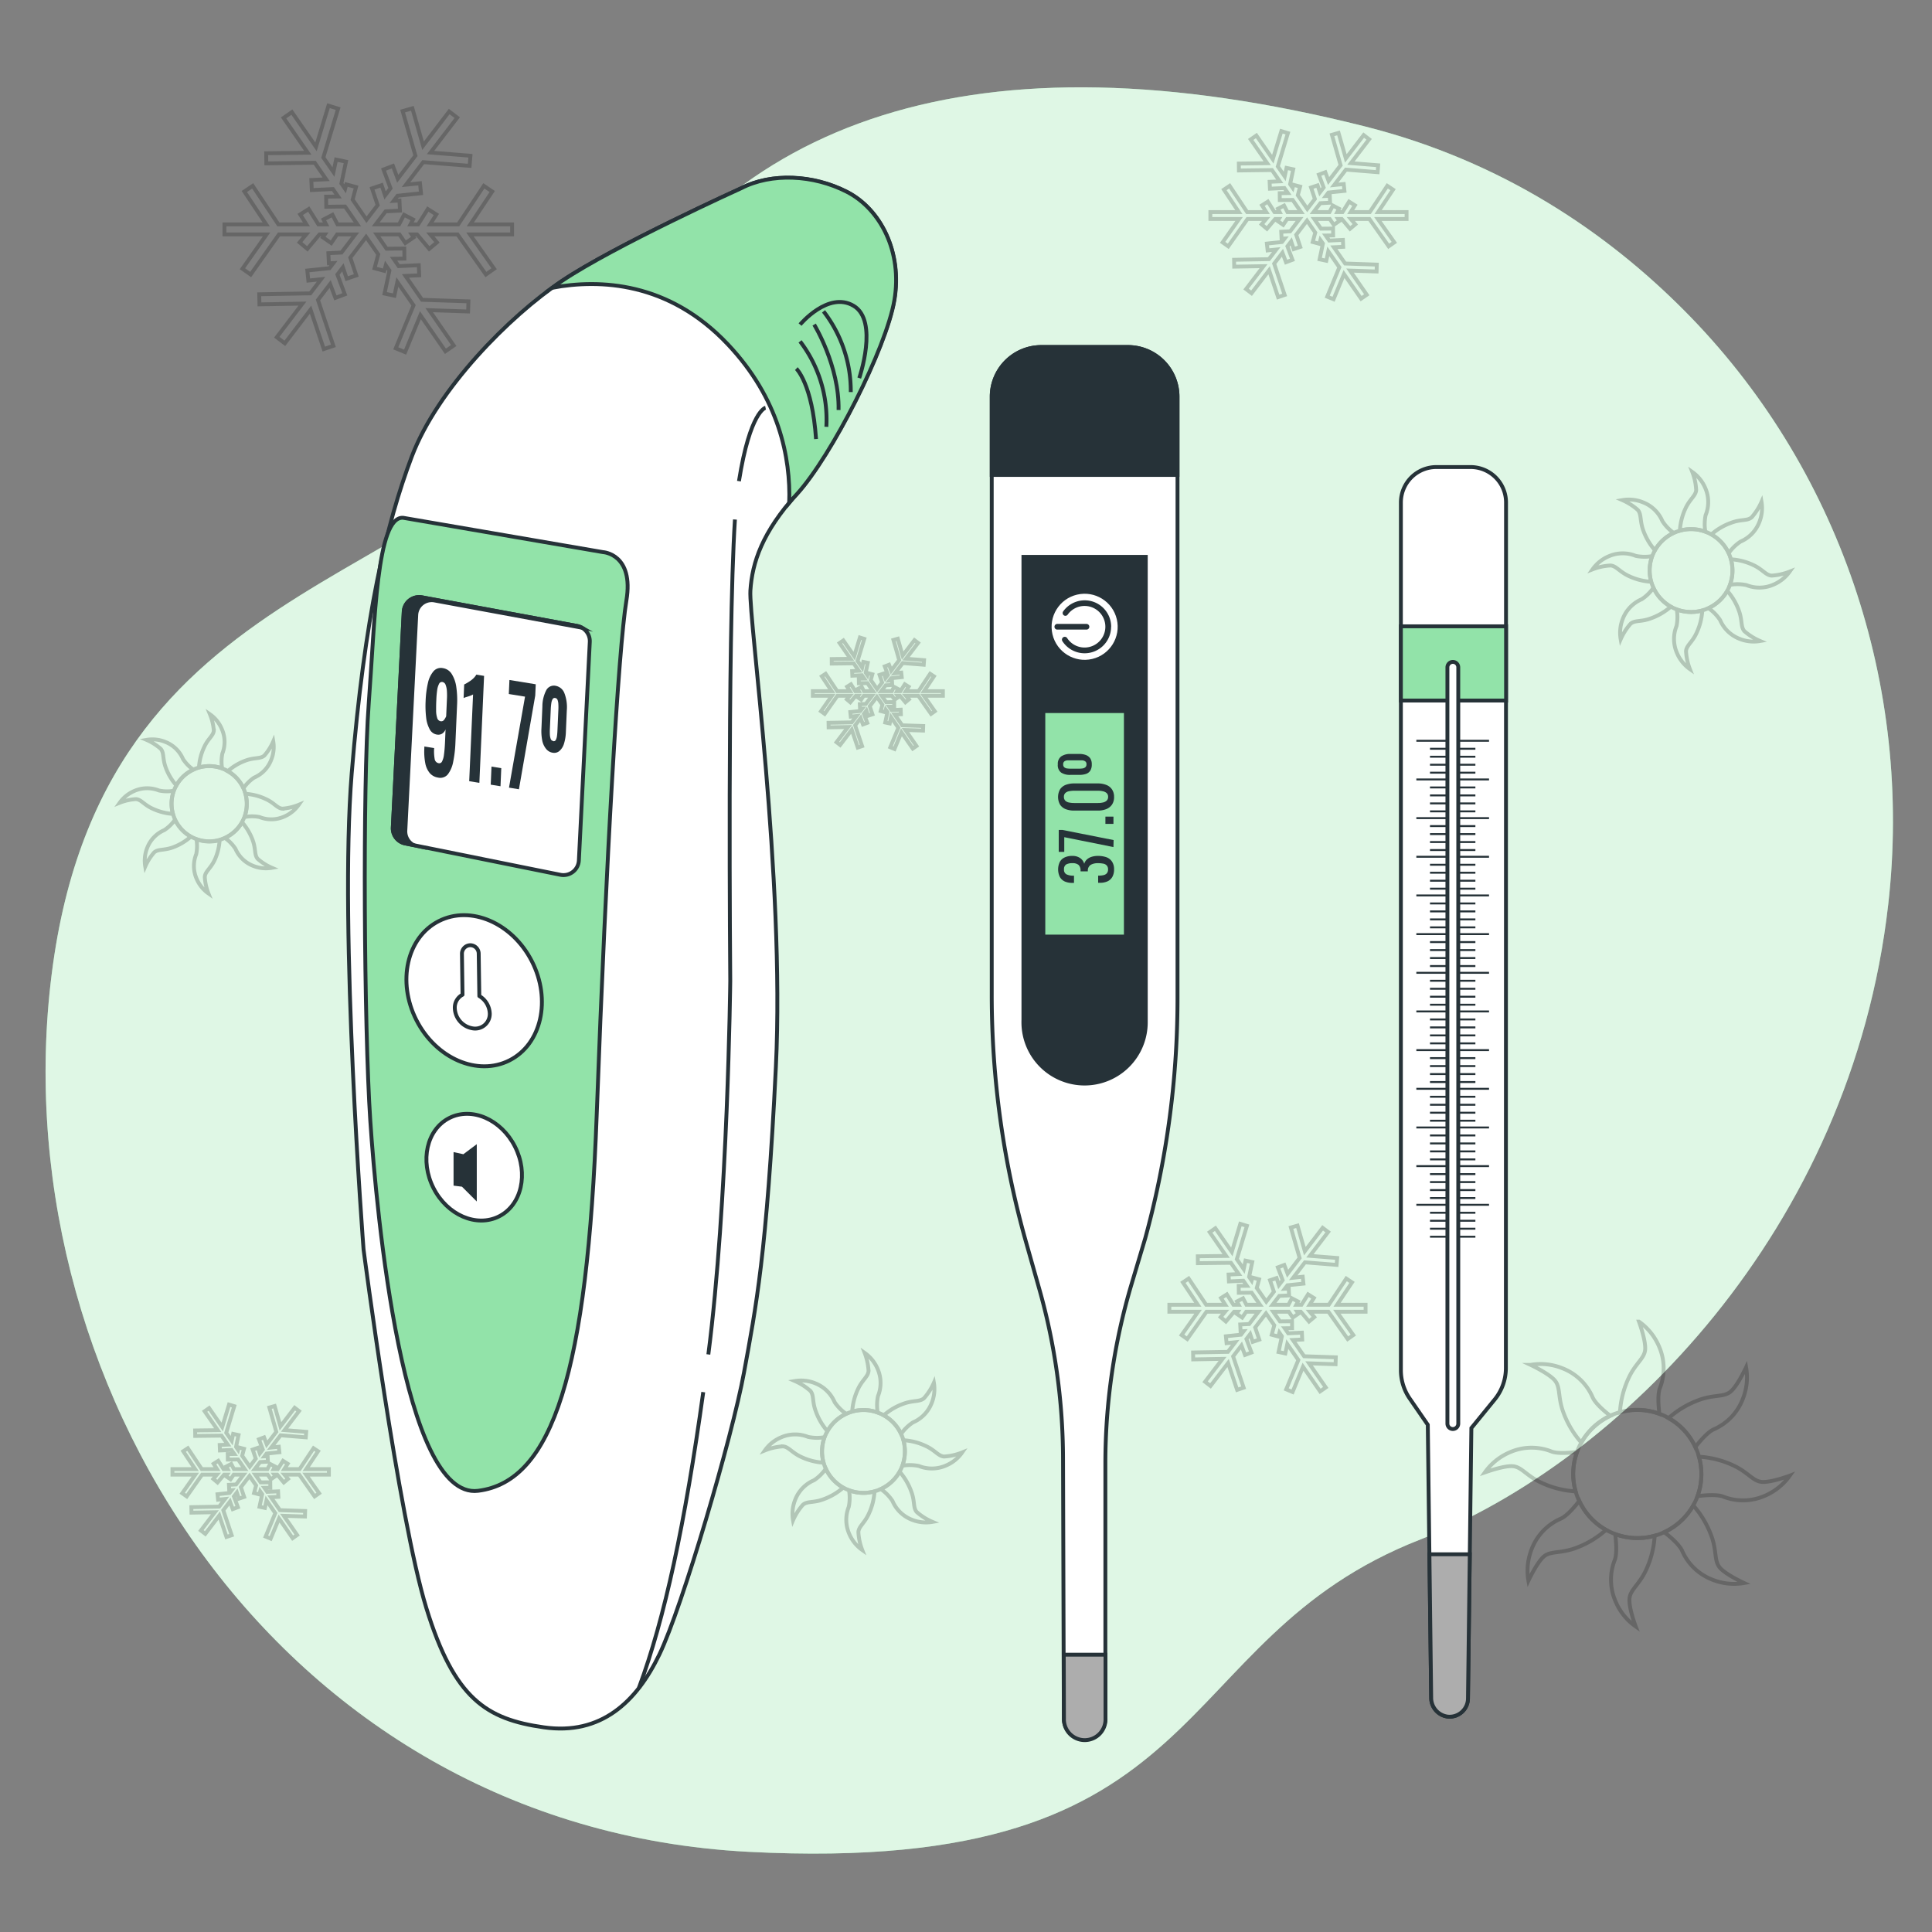 <svg xmlns="http://www.w3.org/2000/svg" viewBox="0 0 500 500"><rect x="0" y="0" width="500" height="500" fill="#808080" stroke="none"/><g id="background-simple"><path d="M488.67,234.08C495.11,177.5,476,120.67,435.82,80.3c-19.75-19.85-46.76-38.56-82.65-47.6C252.54,7.36,187.31,30.58,154.71,92.24s-126.17,51-141,157.36,57.41,223.27,180,229.65,106.84-54.66,173.92-80.85C418.91,378.38,479.07,318.52,488.67,234.08Z" style="fill:#92E3A9"></path><path d="M488.67,234.08C495.11,177.5,476,120.67,435.82,80.3c-19.75-19.85-46.76-38.56-82.65-47.6C252.54,7.36,187.31,30.58,154.71,92.24s-126.17,51-141,157.36,57.41,223.27,180,229.65,106.84-54.66,173.92-80.85C418.91,378.38,479.07,318.52,488.67,234.08Z" style="fill:#fff;opacity:0.7"></path></g><g id="Graphics"><polygon points="364.02 54.89 356.65 54.89 360.52 49.08 359.03 48.09 354.5 54.89 349.55 54.89 350.65 53.14 349.14 52.18 347.44 54.89 346.08 54.89 346.53 54.02 344.94 53.2 344.07 54.89 339.94 54.89 341.7 52.59 344.23 52.46 344.14 50.68 343.12 50.73 343.8 49.83 347.94 49.4 347.76 47.63 345.29 47.88 348.33 43.9 356.53 44.56 356.67 42.78 349.62 42.21 354.33 36.05 352.92 34.96 348.3 41 346.41 34.4 344.7 34.89 346.95 42.77 343.84 46.84 342.99 44.57 341.32 45.2 342.56 48.52 341.6 49.78 340.99 47.97 339.3 48.53 340.29 51.49 338.32 54.07 335.87 50.53 336.47 48.29 334.74 47.83 334.54 48.61 333.88 47.67 334.69 43.82 332.95 43.45 332.48 45.65 330.7 43.08 333.31 34.45 331.61 33.94 329.4 41.21 325.15 35.07 323.68 36.09 327.95 42.24 320.61 42.33 320.63 44.12 329.18 44.01 331.2 46.93 328.58 47.05 328.66 48.83 332.4 48.66 333.31 49.97 331.19 50 331.21 51.78 334.54 51.74 336.72 54.89 333.19 54.89 332.32 53.2 330.73 54.02 331.18 54.89 329.83 54.89 328.12 52.18 326.61 53.14 327.72 54.89 322.76 54.89 318.23 48.09 316.75 49.08 320.62 54.89 313.24 54.89 313.24 56.67 320.68 56.67 316.41 62.72 317.87 63.75 322.86 56.67 327.68 56.67 326.51 58.06 327.88 59.21 330.01 56.67 330.96 56.67 330.62 57.18 332.09 58.19 333.12 56.67 336.33 56.67 333.9 59.86 331.58 59.98 331.67 61.76 332.48 61.72 331.78 62.63 327.87 63.04 328.06 64.81 330.29 64.58 328.39 67.07 319.38 67.23 319.41 69.01 327.01 68.88 322.48 74.81 323.9 75.89 328.44 69.94 330.78 76.9 332.47 76.33 329.75 68.23 331.9 65.41 332.82 67.86 334.49 67.24 333.18 63.74 334.15 62.47 334.82 64.47 336.51 63.9 335.46 60.76 338.25 57.1 340.39 60.19 339.73 62.63 341.46 63.1 341.72 62.11 342.37 63.03 341.51 67.11 343.25 67.48 343.76 65.05 346.62 69.17 343.48 76.77 345.13 77.45 347.83 70.92 352.25 77.29 353.72 76.28 349.39 70.03 356.26 70.26 356.31 68.48 348.12 68.2 345.2 63.99 347.62 63.88 347.54 62.09 344 62.26 343.09 60.95 345.01 60.93 344.99 59.15 341.87 59.18 340.13 56.67 344.14 56.67 345.17 58.19 346.65 57.18 346.3 56.67 347.25 56.67 349.39 59.21 350.75 58.06 349.58 56.67 354.4 56.67 359.39 63.75 360.85 62.72 356.58 56.67 364.02 56.67 364.02 54.89" style="fill:none;stroke:#000;stroke-miterlimit:10;opacity:0.2"></polygon><polygon points="353.41 337.68 346.03 337.68 349.9 331.88 348.42 330.89 343.89 337.68 338.93 337.68 340.04 335.93 338.53 334.98 336.82 337.68 335.47 337.68 335.92 336.82 334.33 336 333.45 337.68 329.33 337.68 331.08 335.38 333.61 335.26 333.52 333.48 332.5 333.53 333.19 332.63 337.33 332.2 337.14 330.42 334.68 330.68 337.72 326.69 345.91 327.35 346.06 325.57 339.01 325.01 343.72 318.84 342.3 317.76 337.69 323.8 335.8 317.19 334.08 317.68 336.34 325.56 333.23 329.64 332.37 327.37 330.7 328 331.95 331.31 330.98 332.58 330.37 330.76 328.68 331.33 329.68 334.29 327.71 336.87 325.25 333.33 325.85 331.09 324.13 330.63 323.92 331.41 323.27 330.46 324.08 326.62 322.34 326.25 321.87 328.45 320.09 325.88 322.7 317.25 320.99 316.73 318.79 324 314.54 317.87 313.07 318.89 317.33 325.04 309.99 325.13 310.01 326.91 318.56 326.81 320.58 329.72 317.96 329.85 318.05 331.63 321.78 331.45 322.69 332.77 320.58 332.79 320.6 334.58 323.92 334.54 326.1 337.68 322.58 337.68 321.7 336 320.12 336.82 320.57 337.68 319.21 337.68 317.51 334.98 316 335.93 317.11 337.68 312.15 337.68 307.62 330.89 306.13 331.88 310 337.68 302.63 337.68 302.63 339.47 310.07 339.47 305.8 345.51 307.26 346.54 312.25 339.47 317.06 339.47 315.9 340.86 317.26 342.01 319.39 339.47 320.35 339.47 320 339.98 321.48 340.99 322.51 339.47 325.72 339.47 323.28 342.66 320.97 342.77 321.06 344.55 321.86 344.51 321.17 345.42 317.26 345.83 317.44 347.61 319.68 347.37 317.78 349.86 308.77 350.02 308.8 351.81 316.4 351.67 311.87 357.6 313.28 358.69 317.83 352.74 320.17 359.7 321.86 359.13 319.13 351.03 321.29 348.21 322.21 350.66 323.88 350.03 322.57 346.54 323.54 345.26 324.21 347.27 325.9 346.7 324.84 343.55 327.64 339.9 329.78 342.98 329.12 345.43 330.84 345.89 331.11 344.9 331.75 345.83 330.89 349.9 332.64 350.27 333.15 347.85 336.01 351.97 332.87 359.56 334.52 360.25 337.22 353.71 341.64 360.09 343.11 359.07 338.78 352.83 345.64 353.06 345.7 351.27 337.51 351 334.59 346.79 337.01 346.67 336.93 344.89 333.39 345.06 332.48 343.75 334.39 343.73 334.37 341.94 331.25 341.98 329.51 339.47 333.53 339.47 334.56 340.99 336.03 339.98 335.69 339.47 336.64 339.47 338.77 342.01 340.14 340.86 338.97 339.47 343.79 339.47 348.78 346.54 350.24 345.51 345.97 339.47 353.41 339.47 353.41 337.68" style="fill:none;stroke:#000;stroke-miterlimit:10;opacity:0.2"></polygon><polygon points="244.02 178.88 239.14 178.88 241.7 175.03 240.72 174.38 237.71 178.88 234.43 178.88 235.16 177.72 234.16 177.09 233.03 178.88 232.13 178.88 232.43 178.31 231.38 177.76 230.8 178.88 228.06 178.88 229.22 177.36 230.9 177.27 230.84 176.09 230.17 176.13 230.62 175.53 233.37 175.24 233.24 174.07 231.61 174.24 233.63 171.6 239.06 172.03 239.15 170.85 234.48 170.48 237.6 166.39 236.66 165.67 233.6 169.68 232.35 165.3 231.22 165.62 232.71 170.85 230.65 173.55 230.08 172.04 228.97 172.46 229.8 174.66 229.16 175.5 228.75 174.29 227.63 174.67 228.29 176.63 226.99 178.34 225.36 175.99 225.76 174.51 224.62 174.2 224.48 174.72 224.04 174.09 224.58 171.54 223.43 171.3 223.12 172.76 221.94 171.05 223.67 165.34 222.54 164.99 221.08 169.81 218.26 165.75 217.28 166.42 220.11 170.5 215.25 170.56 215.26 171.74 220.93 171.67 222.26 173.6 220.53 173.69 220.59 174.87 223.06 174.75 223.66 175.62 222.26 175.64 222.28 176.82 224.48 176.79 225.92 178.88 223.59 178.88 223.01 177.76 221.96 178.31 222.26 178.88 221.36 178.88 220.23 177.09 219.23 177.72 219.96 178.88 216.67 178.88 213.67 174.38 212.69 175.03 215.25 178.88 210.36 178.88 210.36 180.06 215.29 180.06 212.47 184.07 213.43 184.75 216.74 180.06 219.93 180.06 219.16 180.99 220.06 181.75 221.48 180.06 222.11 180.06 221.88 180.4 222.86 181.07 223.54 180.06 225.67 180.06 224.06 182.18 222.52 182.25 222.58 183.43 223.12 183.41 222.65 184.01 220.06 184.28 220.18 185.46 221.67 185.3 220.41 186.95 214.43 187.06 214.45 188.24 219.49 188.15 216.49 192.08 217.43 192.8 220.44 188.86 221.99 193.47 223.11 193.09 221.31 187.72 222.73 185.86 223.34 187.48 224.45 187.07 223.58 184.75 224.22 183.91 224.67 185.23 225.79 184.86 225.09 182.77 226.94 180.35 228.36 182.39 227.93 184.01 229.07 184.32 229.24 183.67 229.67 184.28 229.1 186.98 230.26 187.22 230.6 185.62 232.49 188.35 230.41 193.38 231.5 193.84 233.29 189.51 236.22 193.73 237.19 193.06 234.32 188.92 238.88 189.07 238.92 187.89 233.49 187.71 231.55 184.91 233.15 184.84 233.1 183.66 230.75 183.77 230.15 182.9 231.42 182.89 231.41 181.7 229.34 181.73 228.18 180.06 230.84 180.06 231.53 181.07 232.51 180.4 232.28 180.06 232.91 180.06 234.32 181.75 235.23 180.99 234.45 180.06 237.65 180.06 240.96 184.75 241.92 184.07 239.09 180.06 244.02 180.06 244.02 178.88" style="fill:none;stroke:#000;stroke-miterlimit:10;opacity:0.2"></polygon><polygon points="85.11 380.21 79.24 380.21 82.32 375.58 81.14 374.8 77.53 380.21 73.57 380.21 74.45 378.82 73.25 378.06 71.89 380.21 70.81 380.21 71.17 379.52 69.91 378.87 69.21 380.21 65.92 380.21 67.32 378.38 69.33 378.28 69.26 376.86 68.45 376.9 68.99 376.18 72.3 375.84 72.15 374.42 70.18 374.63 72.61 371.45 79.14 371.98 79.25 370.56 73.64 370.11 77.39 365.19 76.26 364.33 72.58 369.14 71.08 363.88 69.71 364.27 71.51 370.55 69.03 373.8 68.34 371.99 67.01 372.49 68.01 375.13 67.24 376.14 66.75 374.69 65.4 375.15 66.19 377.5 64.63 379.56 62.67 376.74 63.15 374.95 61.77 374.59 61.61 375.21 61.09 374.46 61.73 371.39 60.34 371.09 59.97 372.85 58.55 370.8 60.63 363.92 59.27 363.51 57.51 369.31 54.12 364.42 52.95 365.23 56.36 370.13 50.5 370.2 50.52 371.62 57.33 371.54 58.95 373.87 56.86 373.96 56.92 375.38 59.9 375.24 60.63 376.29 58.94 376.31 58.96 377.74 61.61 377.7 63.35 380.21 60.54 380.21 59.84 378.87 58.58 379.52 58.93 380.21 57.85 380.21 56.49 378.06 55.29 378.82 56.17 380.21 52.22 380.21 48.61 374.8 47.42 375.58 50.51 380.21 44.63 380.21 44.63 381.63 50.56 381.63 47.16 386.45 48.32 387.27 52.3 381.63 56.14 381.63 55.21 382.75 56.3 383.66 58 381.63 58.76 381.63 58.48 382.04 59.66 382.84 60.48 381.63 63.04 381.63 61.1 384.18 59.25 384.27 59.32 385.69 59.97 385.66 59.41 386.38 56.29 386.71 56.44 388.12 58.23 387.94 56.71 389.92 49.52 390.05 49.55 391.47 55.61 391.36 51.99 396.09 53.13 396.96 56.75 392.21 58.61 397.76 59.96 397.31 57.79 390.85 59.51 388.6 60.24 390.56 61.57 390.06 60.53 387.27 61.3 386.26 61.84 387.85 63.19 387.4 62.34 384.89 64.57 381.98 66.28 384.44 65.75 386.39 67.13 386.76 67.34 385.97 67.85 386.71 67.16 389.95 68.56 390.25 68.97 388.31 71.24 391.6 68.74 397.66 70.05 398.2 72.21 392.99 75.73 398.08 76.9 397.26 73.45 392.29 78.92 392.47 78.97 391.05 72.44 390.83 70.11 387.47 72.04 387.38 71.97 385.96 69.15 386.09 68.43 385.05 69.96 385.03 69.94 383.61 67.45 383.64 66.06 381.63 69.26 381.63 70.09 382.84 71.26 382.04 70.98 381.63 71.75 381.63 73.45 383.66 74.54 382.75 73.61 381.63 77.44 381.63 81.42 387.27 82.59 386.45 79.19 381.63 85.11 381.63 85.11 380.21" style="fill:none;stroke:#000;stroke-miterlimit:10;opacity:0.2"></polygon><polygon points="132.53 58.07 121.72 58.07 127.39 49.56 125.22 48.1 118.58 58.07 111.31 58.07 112.93 55.5 110.72 54.1 108.22 58.07 106.23 58.07 106.89 56.8 104.57 55.59 103.28 58.07 97.23 58.07 99.8 54.7 103.51 54.51 103.38 51.9 101.88 51.98 102.89 50.66 108.96 50.02 108.69 47.42 105.07 47.8 109.53 41.96 121.54 42.92 121.75 40.31 111.42 39.48 118.33 30.45 116.25 28.86 109.49 37.71 106.72 28.03 104.2 28.75 107.51 40.3 102.94 46.27 101.69 42.95 99.25 43.87 101.07 48.73 99.66 50.58 98.76 47.92 96.28 48.75 97.74 53.09 94.85 56.87 91.26 51.68 92.14 48.4 89.61 47.72 89.31 48.86 88.35 47.48 89.54 41.84 86.98 41.3 86.3 44.53 83.68 40.76 87.51 28.11 85.01 27.35 81.78 38.01 75.54 29.02 73.39 30.51 79.65 39.53 68.89 39.66 68.92 42.28 81.45 42.12 84.41 46.4 80.57 46.58 80.69 49.19 86.17 48.93 87.5 50.86 84.4 50.9 84.44 53.51 89.3 53.45 92.5 58.07 87.34 58.07 86.05 55.59 83.73 56.8 84.39 58.07 82.4 58.07 79.9 54.1 77.69 55.5 79.31 58.07 72.04 58.07 65.4 48.1 63.23 49.56 68.9 58.07 58.09 58.07 58.09 60.68 68.99 60.68 62.74 69.55 64.87 71.05 72.19 60.68 79.25 60.68 77.54 62.73 79.54 64.41 82.67 60.68 84.07 60.68 83.56 61.43 85.72 62.91 87.24 60.68 91.94 60.68 88.37 65.36 84.98 65.53 85.11 68.14 86.29 68.08 85.27 69.41 79.53 70.01 79.8 72.61 83.09 72.27 80.3 75.92 67.09 76.16 67.14 78.77 78.27 78.57 71.63 87.27 73.71 88.86 80.37 80.14 83.8 90.34 86.28 89.5 82.29 77.63 85.44 73.5 86.8 77.09 89.24 76.17 87.32 71.04 88.74 69.18 89.73 72.12 92.21 71.28 90.66 66.67 94.75 61.31 97.89 65.83 96.93 69.42 99.45 70.1 99.84 68.65 100.78 70.01 99.52 75.98 102.08 76.52 102.83 72.97 107.03 79.01 102.42 90.14 104.84 91.14 108.8 81.57 115.28 90.91 117.43 89.42 111.08 80.27 121.15 80.61 121.23 77.99 109.22 77.59 104.94 71.41 108.49 71.25 108.37 68.63 103.18 68.88 101.85 66.96 104.66 66.93 104.63 64.31 100.05 64.37 97.5 60.68 103.38 60.68 104.9 62.91 107.06 61.43 106.55 60.68 107.95 60.68 111.08 64.41 113.08 62.73 111.37 60.68 118.42 60.68 125.75 71.05 127.88 69.55 121.63 60.68 132.53 60.68 132.53 58.07" style="fill:none;stroke:#000;stroke-miterlimit:10;opacity:0.2"></polygon><g style="opacity:0.2"><path d="M448.37,147.66a10.78,10.78,0,0,1-.65,3.7,12.08,12.08,0,0,1-.71,1.55,10.87,10.87,0,0,1-4.86,4.48,12.62,12.62,0,0,1-1.59.59,10.76,10.76,0,0,1-2.91.4,10.54,10.54,0,0,1-3.69-.66,10.37,10.37,0,0,1-1.55-.71,10.74,10.74,0,0,1-4.49-4.84,11,11,0,0,1-.59-1.61,10.63,10.63,0,0,1-.4-2.9,10.78,10.78,0,0,1,.65-3.7,11.53,11.53,0,0,1,.72-1.55,10.76,10.76,0,0,1,4.85-4.49,10.88,10.88,0,0,1,1.6-.58,10.26,10.26,0,0,1,2.9-.4,10.46,10.46,0,0,1,3.69.66,9.56,9.56,0,0,1,1.56.71,10.69,10.69,0,0,1,4.48,4.85,8.65,8.65,0,0,1,.59,1.59A10.38,10.38,0,0,1,448.37,147.66Z" style="fill:none;stroke:#000;stroke-miterlimit:10"></path><path d="M441.41,133.33a11.69,11.69,0,0,0-.07,4.27,10.46,10.46,0,0,0-3.69-.66,10.26,10.26,0,0,0-2.9.4,15.86,15.86,0,0,1,1.45-5.75c1.15-2.49,2.66-3.26,2.77-4.79a15.06,15.06,0,0,0-1-4.65,9.76,9.76,0,0,1,3.37,4.19A9,9,0,0,1,441.41,133.33Z" style="fill:none;stroke:#000;stroke-miterlimit:10"></path><path d="M433.15,137.92a10.76,10.76,0,0,0-4.85,4.49,16,16,0,0,1-3-5.08c-.95-2.58-.44-4.19-1.43-5.35a15.35,15.35,0,0,0-4-2.55,9.72,9.72,0,0,1,5.36.58,9,9,0,0,1,5,4.86A11.26,11.26,0,0,0,433.15,137.92Z" style="fill:none;stroke:#000;stroke-miterlimit:10"></path><path d="M426.93,147.66a10.63,10.63,0,0,0,.4,2.9,15.68,15.68,0,0,1-5.73-1.45c-2.51-1.15-3.28-2.65-4.8-2.76a15,15,0,0,0-4.65,1,9.76,9.76,0,0,1,4.18-3.38,9,9,0,0,1,7-.11,11.44,11.44,0,0,0,4.26.06A10.78,10.78,0,0,0,426.93,147.66Z" style="fill:none;stroke:#000;stroke-miterlimit:10"></path><path d="M432.41,157a15.81,15.81,0,0,1-5.09,3c-2.58,1-4.19.44-5.34,1.44a15.34,15.34,0,0,0-2.55,4,9.73,9.73,0,0,1,.57-5.35,9.05,9.05,0,0,1,4.86-5,11.11,11.11,0,0,0,3.06-3A10.74,10.74,0,0,0,432.41,157Z" style="fill:none;stroke:#000;stroke-miterlimit:10"></path><path d="M436.34,168.52a15.28,15.28,0,0,0,1,4.64A9.7,9.7,0,0,1,434,169a9,9,0,0,1-.11-7,11.7,11.7,0,0,0,.06-4.27,10.54,10.54,0,0,0,3.69.66,10.76,10.76,0,0,0,2.91-.4,15.77,15.77,0,0,1-1.45,5.74C438,166.22,436.45,167,436.34,168.52Z" style="fill:none;stroke:#000;stroke-miterlimit:10"></path><path d="M455.51,165.89a9.72,9.72,0,0,1-5.36-.58,9.06,9.06,0,0,1-5-4.86,11.35,11.35,0,0,0-3-3.06,10.87,10.87,0,0,0,4.86-4.48,15.92,15.92,0,0,1,3,5.08c.95,2.58.44,4.19,1.43,5.35A15.35,15.35,0,0,0,455.51,165.89Z" style="fill:none;stroke:#000;stroke-miterlimit:10"></path><path d="M463.17,147.93a9.83,9.83,0,0,1-4.2,3.37,9,9,0,0,1-7,.12,11.28,11.28,0,0,0-4.27-.06,10.78,10.78,0,0,0,.65-3.7,10.38,10.38,0,0,0-.4-2.91,15.7,15.7,0,0,1,5.75,1.46c2.49,1.15,3.27,2.65,4.79,2.76A15.37,15.37,0,0,0,463.17,147.93Z" style="fill:none;stroke:#000;stroke-miterlimit:10"></path><path d="M455.3,135.16a9,9,0,0,1-4.85,5,11.67,11.67,0,0,0-3.07,3,10.69,10.69,0,0,0-4.48-4.85,15.63,15.63,0,0,1,5.09-3c2.58-1,4.18-.43,5.34-1.43a15.35,15.35,0,0,0,2.55-4A9.72,9.72,0,0,1,455.3,135.16Z" style="fill:none;stroke:#000;stroke-miterlimit:10"></path></g><g style="opacity:0.2"><path d="M234.18,375.64a10.68,10.68,0,0,1-.65,3.69,11.49,11.49,0,0,1-.71,1.55,10.76,10.76,0,0,1-4.86,4.48,11,11,0,0,1-1.6.6,10.63,10.63,0,0,1-2.9.4,11.18,11.18,0,0,1-5.24-1.37,10.76,10.76,0,0,1-4.49-4.85,9.55,9.55,0,0,1-.59-1.6,10.79,10.79,0,0,1,.25-6.6,10.42,10.42,0,0,1,.72-1.55A10.76,10.76,0,0,1,219,365.9a12.62,12.62,0,0,1,1.59-.59,10.76,10.76,0,0,1,2.91-.4,10.32,10.32,0,0,1,3.69.67,10,10,0,0,1,1.56.71,10.66,10.66,0,0,1,4.48,4.84,9.88,9.88,0,0,1,.59,1.6A10.71,10.71,0,0,1,234.18,375.64Z" style="fill:none;stroke:#000;stroke-miterlimit:10"></path><path d="M227.22,361.31a11.47,11.47,0,0,0-.07,4.27,10.32,10.32,0,0,0-3.69-.67,10.76,10.76,0,0,0-2.91.4,15.87,15.87,0,0,1,1.46-5.74c1.15-2.5,2.66-3.27,2.77-4.79a15.37,15.37,0,0,0-1-4.65,9.71,9.71,0,0,1,3.36,4.18A9,9,0,0,1,227.22,361.31Z" style="fill:none;stroke:#000;stroke-miterlimit:10"></path><path d="M219,365.9a10.76,10.76,0,0,0-4.85,4.49,15.86,15.86,0,0,1-3-5.08c-1-2.59-.44-4.2-1.43-5.35a15.23,15.23,0,0,0-4-2.55A9.73,9.73,0,0,1,211,358a9.07,9.07,0,0,1,5,4.87A11.26,11.26,0,0,0,219,365.9Z" style="fill:none;stroke:#000;stroke-miterlimit:10"></path><path d="M212.74,375.64a10.69,10.69,0,0,0,.4,2.9,15.82,15.82,0,0,1-5.74-1.46c-2.5-1.14-3.27-2.65-4.79-2.76a15,15,0,0,0-4.66,1.05,9.67,9.67,0,0,1,4.19-3.38,9.09,9.09,0,0,1,7-.12,11.22,11.22,0,0,0,4.26.07A10.7,10.7,0,0,0,212.74,375.64Z" style="fill:none;stroke:#000;stroke-miterlimit:10"></path><path d="M218.22,385a15.81,15.81,0,0,1-5.09,3c-2.58,1-4.19.43-5.34,1.44a15.07,15.07,0,0,0-2.55,4,9.73,9.73,0,0,1,.57-5.35,9,9,0,0,1,4.86-5,11.44,11.44,0,0,0,3.06-3A10.76,10.76,0,0,0,218.22,385Z" style="fill:none;stroke:#000;stroke-miterlimit:10"></path><path d="M222.15,396.49a15.06,15.06,0,0,0,1,4.65,9.77,9.77,0,0,1-3.37-4.18,9.07,9.07,0,0,1-.12-7,11.69,11.69,0,0,0,.07-4.27,10.28,10.28,0,0,0,3.69.67,10.63,10.63,0,0,0,2.9-.4,15.76,15.76,0,0,1-1.44,5.74C223.76,394.2,222.26,395,222.15,396.49Z" style="fill:none;stroke:#000;stroke-miterlimit:10"></path><path d="M241.32,393.86a9.76,9.76,0,0,1-5.36-.57,9,9,0,0,1-5-4.87,11.64,11.64,0,0,0-3-3.06,10.76,10.76,0,0,0,4.86-4.48,16,16,0,0,1,3,5.08c1,2.59.44,4.2,1.43,5.35A15.07,15.07,0,0,0,241.32,393.86Z" style="fill:none;stroke:#000;stroke-miterlimit:10"></path><path d="M249,375.9a9.67,9.67,0,0,1-4.19,3.38,9.07,9.07,0,0,1-7,.12,11.28,11.28,0,0,0-4.27-.07,10.79,10.79,0,0,0,.25-6.6,15.62,15.62,0,0,1,5.74,1.46c2.5,1.14,3.28,2.65,4.8,2.76A15,15,0,0,0,249,375.9Z" style="fill:none;stroke:#000;stroke-miterlimit:10"></path><path d="M241.11,363.13a9,9,0,0,1-4.86,5,11.45,11.45,0,0,0-3.06,3,10.66,10.66,0,0,0-4.48-4.84,15.63,15.63,0,0,1,5.09-3c2.58-.95,4.18-.43,5.34-1.44a15.34,15.34,0,0,0,2.55-4A9.68,9.68,0,0,1,241.11,363.13Z" style="fill:none;stroke:#000;stroke-miterlimit:10"></path></g><g style="opacity:0.2"><path d="M63.87,208a9.85,9.85,0,0,1-.59,3.36,10.49,10.49,0,0,1-.64,1.4,9.83,9.83,0,0,1-5.86,4.61,9.74,9.74,0,0,1-6-.24,9,9,0,0,1-1.41-.64,9.82,9.82,0,0,1-4.08-4.4,10.46,10.46,0,0,1-.53-1.45,9.66,9.66,0,0,1,.23-6,10,10,0,0,1,.65-1.41,9.74,9.74,0,0,1,4.4-4.07,10,10,0,0,1,1.45-.53,9.72,9.72,0,0,1,7.4.88A9.69,9.69,0,0,1,63,204a8.14,8.14,0,0,1,.54,1.45A9.56,9.56,0,0,1,63.87,208Z" style="fill:none;stroke:#000;stroke-miterlimit:10"></path><path d="M57.55,195a10.41,10.41,0,0,0-.06,3.87,9.63,9.63,0,0,0-6-.23,14.33,14.33,0,0,1,1.32-5.22c1-2.27,2.42-3,2.52-4.35a13.65,13.65,0,0,0-1-4.22,8.76,8.76,0,0,1,3.06,3.8A8.17,8.17,0,0,1,57.55,195Z" style="fill:none;stroke:#000;stroke-miterlimit:10"></path><path d="M50.05,199.2a9.74,9.74,0,0,0-4.4,4.07,14.38,14.38,0,0,1-2.75-4.61c-.87-2.35-.4-3.81-1.3-4.86a14,14,0,0,0-3.67-2.32,8.86,8.86,0,0,1,4.86.53,8.23,8.23,0,0,1,4.57,4.42A10.06,10.06,0,0,0,50.05,199.2Z" style="fill:none;stroke:#000;stroke-miterlimit:10"></path><path d="M44.4,208a9.62,9.62,0,0,0,.37,2.64,14.5,14.5,0,0,1-5.21-1.33c-2.28-1-3-2.4-4.36-2.5a13.72,13.72,0,0,0-4.22.94,8.91,8.91,0,0,1,3.8-3.06,8.26,8.26,0,0,1,6.35-.11,10,10,0,0,0,3.87.06A9.54,9.54,0,0,0,44.4,208Z" style="fill:none;stroke:#000;stroke-miterlimit:10"></path><path d="M49.38,216.53a14.51,14.51,0,0,1-4.62,2.76c-2.35.86-3.81.39-4.85,1.3a13.88,13.88,0,0,0-2.32,3.66,8.9,8.9,0,0,1,.52-4.86,8.21,8.21,0,0,1,4.42-4.56,10.25,10.25,0,0,0,2.77-2.7A9.82,9.82,0,0,0,49.38,216.53Z" style="fill:none;stroke:#000;stroke-miterlimit:10"></path><path d="M53,227a13.79,13.79,0,0,0,.94,4.22,8.91,8.91,0,0,1-3.06-3.8,8.21,8.21,0,0,1-.1-6.35,10.46,10.46,0,0,0,.06-3.88,9.74,9.74,0,0,0,6,.24,14.45,14.45,0,0,1-1.32,5.21C54.41,224.89,53.05,225.59,53,227Z" style="fill:none;stroke:#000;stroke-miterlimit:10"></path><path d="M70.36,224.59a8.83,8.83,0,0,1-4.87-.52,8.21,8.21,0,0,1-4.56-4.42,10.74,10.74,0,0,0-2.7-2.78,9.76,9.76,0,0,0,4.41-4.07,14.83,14.83,0,0,1,2.75,4.62c.86,2.34.4,3.81,1.3,4.85A13.88,13.88,0,0,0,70.36,224.59Z" style="fill:none;stroke:#000;stroke-miterlimit:10"></path><path d="M77.31,208.28a8.88,8.88,0,0,1-3.81,3.07,8.18,8.18,0,0,1-6.34.1,10.27,10.27,0,0,0-3.88,0,9.85,9.85,0,0,0,.59-3.36,9.56,9.56,0,0,0-.36-2.64,14.12,14.12,0,0,1,5.22,1.32c2.26,1,3,2.41,4.35,2.51A13.81,13.81,0,0,0,77.31,208.28Z" style="fill:none;stroke:#000;stroke-miterlimit:10"></path><path d="M70.17,196.68a8.19,8.19,0,0,1-4.41,4.57A10.45,10.45,0,0,0,63,204a9.69,9.69,0,0,0-4.07-4.4,14.26,14.26,0,0,1,4.62-2.76c2.35-.86,3.81-.39,4.86-1.3a13.92,13.92,0,0,0,2.31-3.67A8.79,8.79,0,0,1,70.17,196.68Z" style="fill:none;stroke:#000;stroke-miterlimit:10"></path></g><g style="opacity:0.2"><path d="M440.32,381.48a16.58,16.58,0,0,1-1,5.72,17.45,17.45,0,0,1-1.1,2.4,16.69,16.69,0,0,1-7.51,6.93,15.21,15.21,0,0,1-2.47.91A16.56,16.56,0,0,1,418,397a15.69,15.69,0,0,1-2.39-1.1,16.52,16.52,0,0,1-6.94-7.49,16,16,0,0,1-.92-2.48,16.64,16.64,0,0,1,.39-10.21,16.38,16.38,0,0,1,1.11-2.4,16.69,16.69,0,0,1,7.5-6.94,16.63,16.63,0,0,1,12.68-.5,15.8,15.8,0,0,1,2.4,1.1,16.51,16.51,0,0,1,6.93,7.5,14.91,14.91,0,0,1,.92,2.47A16.62,16.62,0,0,1,440.32,381.48Z" style="fill:none;stroke:#000;stroke-miterlimit:10"></path><path d="M429.55,359.32c-.58,1.61-.34,4.65-.1,6.6a16.56,16.56,0,0,0-10.21-.4,24.58,24.58,0,0,1,2.25-8.89c1.78-3.86,4.12-5.05,4.28-7.41s-1.51-6.93-1.61-7.19a15,15,0,0,1,5.21,6.47A14,14,0,0,1,429.55,359.32Z" style="fill:none;stroke:#000;stroke-miterlimit:10"></path><path d="M416.77,366.42a16.69,16.69,0,0,0-7.5,6.94,24.43,24.43,0,0,1-4.68-7.86c-1.48-4-.68-6.48-2.22-8.27s-6.25-4-6.25-4a15.09,15.09,0,0,1,8.29.9,14,14,0,0,1,7.77,7.52C412.91,363.25,415.21,365.22,416.77,366.42Z" style="fill:none;stroke:#000;stroke-miterlimit:10"></path><path d="M407.15,381.48a16.62,16.62,0,0,0,.62,4.49,24.2,24.2,0,0,1-8.87-2.25c-3.87-1.77-5.07-4.1-7.41-4.27s-6.94,1.52-7.21,1.61a15.17,15.17,0,0,1,6.48-5.22,14,14,0,0,1,10.81-.18c1.62.59,4.64.35,6.59.1A16.62,16.62,0,0,0,407.15,381.48Z" style="fill:none;stroke:#000;stroke-miterlimit:10"></path><path d="M415.63,395.94a24.41,24.41,0,0,1-7.87,4.7c-4,1.47-6.49.67-8.26,2.22s-3.95,6.23-3.95,6.23a15.11,15.11,0,0,1,.88-8.27A14,14,0,0,1,404,393c1.55-.72,3.51-3,4.73-4.59A16.52,16.52,0,0,0,415.63,395.94Z" style="fill:none;stroke:#000;stroke-miterlimit:10"></path><path d="M421.71,413.74c-.18,2.45,1.51,6.93,1.61,7.19a15,15,0,0,1-5.21-6.47,14,14,0,0,1-.18-10.82c.57-1.61.33-4.65.09-6.6a16.56,16.56,0,0,0,10.21.4,24.53,24.53,0,0,1-2.24,8.89C424.2,410.19,421.88,411.38,421.71,413.74Z" style="fill:none;stroke:#000;stroke-miterlimit:10"></path><path d="M451.36,409.68a15.09,15.09,0,0,1-8.29-.9,14,14,0,0,1-7.77-7.52c-.74-1.55-3-3.52-4.6-4.73a16.69,16.69,0,0,0,7.51-6.93,24.43,24.43,0,0,1,4.68,7.86c1.48,4,.68,6.48,2.22,8.27S451.36,409.68,451.36,409.68Z" style="fill:none;stroke:#000;stroke-miterlimit:10"></path><path d="M463.2,381.9a15.24,15.24,0,0,1-6.49,5.22,14,14,0,0,1-10.8.18c-1.62-.59-4.65-.35-6.6-.1A16.64,16.64,0,0,0,439.7,377a24.08,24.08,0,0,1,8.88,2.25c3.86,1.78,5.07,4.1,7.42,4.27S462.94,382,463.2,381.9Z" style="fill:none;stroke:#000;stroke-miterlimit:10"></path><path d="M451,362.14a14,14,0,0,1-7.51,7.78c-1.55.73-3.53,3-4.75,4.6a16.51,16.51,0,0,0-6.93-7.5,24.41,24.41,0,0,1,7.87-4.7c4-1.47,6.48-.67,8.26-2.22s3.95-6.24,3.95-6.24A15,15,0,0,1,451,362.14Z" style="fill:none;stroke:#000;stroke-miterlimit:10"></path></g></g><g id="thermometer-3"><path d="M389.76,130.05a9.18,9.18,0,0,0-9.18-9.18h-8.85a9.18,9.18,0,0,0-9.18,9.18V354.61a12.87,12.87,0,0,0,2.27,7.31l4.69,6.81.88,70.64a4.9,4.9,0,0,0,4.29,4.89,4.76,4.76,0,0,0,5.23-4.68l.88-70,6-7.35a12.87,12.87,0,0,0,2.93-8.18Z" style="fill:#fff;stroke:#263238;stroke-miterlimit:10"></path><line x1="366.55" y1="191.71" x2="385.36" y2="191.71" style="fill:none;stroke:#263238;stroke-miterlimit:10;stroke-width:0.5px"></line><line x1="370.08" y1="193.78" x2="381.83" y2="193.78" style="fill:none;stroke:#263238;stroke-miterlimit:10;stroke-width:0.5px"></line><line x1="370.08" y1="195.84" x2="381.83" y2="195.84" style="fill:none;stroke:#263238;stroke-miterlimit:10;stroke-width:0.5px"></line><line x1="370.08" y1="197.91" x2="381.83" y2="197.91" style="fill:none;stroke:#263238;stroke-miterlimit:10;stroke-width:0.5px"></line><line x1="370.08" y1="199.97" x2="381.83" y2="199.97" style="fill:none;stroke:#263238;stroke-miterlimit:10;stroke-width:0.5px"></line><line x1="366.55" y1="201.72" x2="385.36" y2="201.72" style="fill:none;stroke:#263238;stroke-miterlimit:10;stroke-width:0.5px"></line><line x1="370.08" y1="203.79" x2="381.83" y2="203.79" style="fill:none;stroke:#263238;stroke-miterlimit:10;stroke-width:0.5px"></line><line x1="370.08" y1="205.85" x2="381.83" y2="205.85" style="fill:none;stroke:#263238;stroke-miterlimit:10;stroke-width:0.5px"></line><line x1="370.08" y1="207.92" x2="381.83" y2="207.92" style="fill:none;stroke:#263238;stroke-miterlimit:10;stroke-width:0.5px"></line><line x1="370.08" y1="209.98" x2="381.83" y2="209.98" style="fill:none;stroke:#263238;stroke-miterlimit:10;stroke-width:0.5px"></line><line x1="366.55" y1="211.73" x2="385.36" y2="211.73" style="fill:none;stroke:#263238;stroke-miterlimit:10;stroke-width:0.5px"></line><line x1="370.08" y1="213.79" x2="381.83" y2="213.79" style="fill:none;stroke:#263238;stroke-miterlimit:10;stroke-width:0.5px"></line><line x1="370.08" y1="215.86" x2="381.83" y2="215.86" style="fill:none;stroke:#263238;stroke-miterlimit:10;stroke-width:0.5px"></line><line x1="370.08" y1="217.92" x2="381.83" y2="217.92" style="fill:none;stroke:#263238;stroke-miterlimit:10;stroke-width:0.5px"></line><line x1="370.08" y1="219.99" x2="381.83" y2="219.99" style="fill:none;stroke:#263238;stroke-miterlimit:10;stroke-width:0.5px"></line><line x1="366.55" y1="221.73" x2="385.36" y2="221.73" style="fill:none;stroke:#263238;stroke-miterlimit:10;stroke-width:0.5px"></line><line x1="370.08" y1="223.8" x2="381.83" y2="223.8" style="fill:none;stroke:#263238;stroke-miterlimit:10;stroke-width:0.5px"></line><line x1="370.08" y1="225.86" x2="381.83" y2="225.86" style="fill:none;stroke:#263238;stroke-miterlimit:10;stroke-width:0.5px"></line><line x1="370.08" y1="227.93" x2="381.83" y2="227.93" style="fill:none;stroke:#263238;stroke-miterlimit:10;stroke-width:0.5px"></line><line x1="370.08" y1="229.99" x2="381.83" y2="229.99" style="fill:none;stroke:#263238;stroke-miterlimit:10;stroke-width:0.5px"></line><line x1="366.55" y1="231.74" x2="385.36" y2="231.74" style="fill:none;stroke:#263238;stroke-miterlimit:10;stroke-width:0.5px"></line><line x1="370.08" y1="233.81" x2="381.83" y2="233.81" style="fill:none;stroke:#263238;stroke-miterlimit:10;stroke-width:0.5px"></line><line x1="370.08" y1="235.87" x2="381.83" y2="235.87" style="fill:none;stroke:#263238;stroke-miterlimit:10;stroke-width:0.5px"></line><line x1="370.08" y1="237.94" x2="381.83" y2="237.94" style="fill:none;stroke:#263238;stroke-miterlimit:10;stroke-width:0.5px"></line><line x1="370.08" y1="240" x2="381.83" y2="240" style="fill:none;stroke:#263238;stroke-miterlimit:10;stroke-width:0.5px"></line><line x1="366.55" y1="241.75" x2="385.36" y2="241.75" style="fill:none;stroke:#263238;stroke-miterlimit:10;stroke-width:0.5px"></line><line x1="370.08" y1="243.81" x2="381.83" y2="243.81" style="fill:none;stroke:#263238;stroke-miterlimit:10;stroke-width:0.5px"></line><line x1="370.08" y1="245.88" x2="381.83" y2="245.88" style="fill:none;stroke:#263238;stroke-miterlimit:10;stroke-width:0.5px"></line><line x1="370.08" y1="247.94" x2="381.83" y2="247.94" style="fill:none;stroke:#263238;stroke-miterlimit:10;stroke-width:0.5px"></line><line x1="370.08" y1="250.01" x2="381.83" y2="250.01" style="fill:none;stroke:#263238;stroke-miterlimit:10;stroke-width:0.5px"></line><line x1="366.55" y1="251.76" x2="385.36" y2="251.76" style="fill:none;stroke:#263238;stroke-miterlimit:10;stroke-width:0.5px"></line><line x1="370.08" y1="253.82" x2="381.83" y2="253.82" style="fill:none;stroke:#263238;stroke-miterlimit:10;stroke-width:0.5px"></line><line x1="370.08" y1="255.89" x2="381.83" y2="255.89" style="fill:none;stroke:#263238;stroke-miterlimit:10;stroke-width:0.5px"></line><line x1="370.08" y1="257.95" x2="381.83" y2="257.95" style="fill:none;stroke:#263238;stroke-miterlimit:10;stroke-width:0.5px"></line><line x1="370.08" y1="260.02" x2="381.83" y2="260.02" style="fill:none;stroke:#263238;stroke-miterlimit:10;stroke-width:0.5px"></line><line x1="366.55" y1="261.76" x2="385.36" y2="261.76" style="fill:none;stroke:#263238;stroke-miterlimit:10;stroke-width:0.5px"></line><line x1="370.08" y1="263.83" x2="381.83" y2="263.83" style="fill:none;stroke:#263238;stroke-miterlimit:10;stroke-width:0.5px"></line><line x1="370.08" y1="265.89" x2="381.83" y2="265.89" style="fill:none;stroke:#263238;stroke-miterlimit:10;stroke-width:0.5px"></line><line x1="370.08" y1="267.96" x2="381.83" y2="267.96" style="fill:none;stroke:#263238;stroke-miterlimit:10;stroke-width:0.5px"></line><line x1="370.08" y1="270.02" x2="381.83" y2="270.02" style="fill:none;stroke:#263238;stroke-miterlimit:10;stroke-width:0.5px"></line><line x1="366.55" y1="271.77" x2="385.36" y2="271.77" style="fill:none;stroke:#263238;stroke-miterlimit:10;stroke-width:0.5px"></line><line x1="370.08" y1="273.84" x2="381.83" y2="273.84" style="fill:none;stroke:#263238;stroke-miterlimit:10;stroke-width:0.5px"></line><line x1="370.08" y1="275.9" x2="381.83" y2="275.9" style="fill:none;stroke:#263238;stroke-miterlimit:10;stroke-width:0.5px"></line><line x1="370.08" y1="277.97" x2="381.83" y2="277.97" style="fill:none;stroke:#263238;stroke-miterlimit:10;stroke-width:0.5px"></line><line x1="370.08" y1="280.03" x2="381.83" y2="280.03" style="fill:none;stroke:#263238;stroke-miterlimit:10;stroke-width:0.5px"></line><line x1="366.55" y1="281.78" x2="385.36" y2="281.78" style="fill:none;stroke:#263238;stroke-miterlimit:10;stroke-width:0.5px"></line><line x1="370.08" y1="283.84" x2="381.83" y2="283.84" style="fill:none;stroke:#263238;stroke-miterlimit:10;stroke-width:0.5px"></line><line x1="370.08" y1="285.91" x2="381.83" y2="285.91" style="fill:none;stroke:#263238;stroke-miterlimit:10;stroke-width:0.5px"></line><line x1="370.08" y1="287.97" x2="381.83" y2="287.97" style="fill:none;stroke:#263238;stroke-miterlimit:10;stroke-width:0.5px"></line><line x1="370.08" y1="290.04" x2="381.83" y2="290.04" style="fill:none;stroke:#263238;stroke-miterlimit:10;stroke-width:0.5px"></line><line x1="366.55" y1="291.79" x2="385.36" y2="291.79" style="fill:none;stroke:#263238;stroke-miterlimit:10;stroke-width:0.5px"></line><line x1="370.08" y1="293.85" x2="381.83" y2="293.85" style="fill:none;stroke:#263238;stroke-miterlimit:10;stroke-width:0.5px"></line><line x1="370.08" y1="295.92" x2="381.83" y2="295.92" style="fill:none;stroke:#263238;stroke-miterlimit:10;stroke-width:0.5px"></line><line x1="370.08" y1="297.98" x2="381.83" y2="297.98" style="fill:none;stroke:#263238;stroke-miterlimit:10;stroke-width:0.5px"></line><line x1="370.08" y1="300.05" x2="381.83" y2="300.05" style="fill:none;stroke:#263238;stroke-miterlimit:10;stroke-width:0.5px"></line><line x1="366.55" y1="301.79" x2="385.36" y2="301.79" style="fill:none;stroke:#263238;stroke-miterlimit:10;stroke-width:0.5px"></line><line x1="370.08" y1="303.86" x2="381.83" y2="303.86" style="fill:none;stroke:#263238;stroke-miterlimit:10;stroke-width:0.5px"></line><line x1="370.08" y1="305.92" x2="381.83" y2="305.92" style="fill:none;stroke:#263238;stroke-miterlimit:10;stroke-width:0.5px"></line><line x1="370.08" y1="307.99" x2="381.83" y2="307.99" style="fill:none;stroke:#263238;stroke-miterlimit:10;stroke-width:0.5px"></line><line x1="370.08" y1="310.05" x2="381.83" y2="310.05" style="fill:none;stroke:#263238;stroke-miterlimit:10;stroke-width:0.5px"></line><line x1="366.55" y1="311.8" x2="385.36" y2="311.8" style="fill:none;stroke:#263238;stroke-miterlimit:10;stroke-width:0.5px"></line><line x1="370.08" y1="313.86" x2="381.83" y2="313.86" style="fill:none;stroke:#263238;stroke-miterlimit:10;stroke-width:0.5px"></line><line x1="370.08" y1="315.93" x2="381.83" y2="315.93" style="fill:none;stroke:#263238;stroke-miterlimit:10;stroke-width:0.5px"></line><line x1="370.08" y1="317.99" x2="381.83" y2="317.99" style="fill:none;stroke:#263238;stroke-miterlimit:10;stroke-width:0.5px"></line><line x1="370.08" y1="320.06" x2="381.83" y2="320.06" style="fill:none;stroke:#263238;stroke-miterlimit:10;stroke-width:0.5px"></line><rect x="362.55" y="162.09" width="27.22" height="19.21" style="fill:#92E3A9;stroke:#263238;stroke-miterlimit:10"></rect><path d="M376,369.83h0a1.41,1.41,0,0,1-1.41-1.4V172.7a1.41,1.41,0,0,1,1.41-1.4h0a1.4,1.4,0,0,1,1.4,1.4V368.43A1.4,1.4,0,0,1,376,369.83Z" style="fill:#fff;stroke:#263238;stroke-miterlimit:10"></path><path d="M369.93,402.25l.46,37.12a4.9,4.9,0,0,0,4.29,4.89,4.76,4.76,0,0,0,5.23-4.68l.47-37.33Z" style="fill:#adadad;stroke:#263238;stroke-miterlimit:10"></path></g><g id="thermometer-2"><path d="M256.66,257.46a235,235,0,0,0,8.86,63.93L269,333.7a162.35,162.35,0,0,1,6.11,43.6l.21,67.43a5.38,5.38,0,0,0,5.38,5.38h0a5.38,5.38,0,0,0,5.37-5.38v-66a162.33,162.33,0,0,1,6.77-46.39l3.54-11.86a234.72,234.72,0,0,0,8.36-62.09V102.65a12.84,12.84,0,0,0-12.85-12.84H269.5a12.84,12.84,0,0,0-12.84,12.84Z" style="fill:#fff;stroke:#263238;stroke-miterlimit:10"></path><path d="M256.66,102.65v20.26h48.08V102.65a12.84,12.84,0,0,0-12.85-12.84H269.5A12.84,12.84,0,0,0,256.66,102.65Z" style="fill:#263238;stroke:#263238;stroke-miterlimit:10"></path><path d="M275.3,428.24l.05,16.49a5.38,5.38,0,1,0,10.75,0V428.24Z" style="fill:#adadad;stroke:#263238;stroke-miterlimit:10"></path><path d="M228.38,196.43H348.85a0,0,0,0,1,0,0V228.1a0,0,0,0,1,0,0H228.38a15.84,15.84,0,0,1-15.84-15.84v0a15.84,15.84,0,0,1,15.84-15.84Z" transform="translate(68.43 492.96) rotate(-90)" style="fill:#263238;stroke:#263238;stroke-miterlimit:10"></path><circle cx="280.7" cy="162.21" r="9.05" transform="translate(-29.67 68.55) rotate(-13.23)" style="fill:#fff;stroke:#263238;stroke-miterlimit:10"></circle><path d="M287.55,162.21a6.85,6.85,0,0,1-12.6,3.73.73.73,0,0,1,1.23-.8,5.38,5.38,0,1,0,.13-6.07.72.72,0,0,1-1,.17.73.73,0,0,1-.17-1,6.85,6.85,0,0,1,12.43,4Z" style="fill:#263238"></path><path d="M281.92,162.21a.74.74,0,0,1-.74.73h-7.63a.74.74,0,0,1,0-1.47h7.63A.74.74,0,0,1,281.92,162.21Z" style="fill:#263238"></path><rect x="251.52" y="202.53" width="58.35" height="21.35" transform="translate(67.49 493.9) rotate(-90)" style="fill:#92E3A9;stroke:#263238;stroke-miterlimit:10"></rect><path d="M288.32,225a3.88,3.88,0,0,1-.44,1.93,2.78,2.78,0,0,1-1.26,1.16,4.68,4.68,0,0,1-1.95.38h-.47v-1.86h.31a5.47,5.47,0,0,0,1.14-.14,1.57,1.57,0,0,0,.81-.48,1.46,1.46,0,0,0,.3-1,1.43,1.43,0,0,0-.33-1,1.6,1.6,0,0,0-.92-.48,6.88,6.88,0,0,0-1.36-.12,3.71,3.71,0,0,0-1.84.41,1.7,1.7,0,0,0-.78,1.45.49.49,0,0,0,0,.13v.13h-1.88v-.24a1.91,1.91,0,0,0-.53-1.44,2.43,2.43,0,0,0-1.63-.44,3.21,3.21,0,0,0-1.54.32,1.35,1.35,0,0,0-.58,1.29,1.27,1.27,0,0,0,.64,1.28,4,4,0,0,0,1.64.35h.3v1.86h-.48a4.57,4.57,0,0,1-1.94-.38,2.78,2.78,0,0,1-1.25-1.17,4.5,4.5,0,0,1,0-3.88,2.73,2.73,0,0,1,1.26-1.16,4.46,4.46,0,0,1,2-.39,3.41,3.41,0,0,1,2,.56,2.71,2.71,0,0,1,1.06,1.48,2.43,2.43,0,0,1,.66-1.1,3.21,3.21,0,0,1,1.2-.69,5.16,5.16,0,0,1,1.7-.25,6.39,6.39,0,0,1,2.2.35A2.94,2.94,0,0,1,287.8,223,3.53,3.53,0,0,1,288.32,225Z" style="fill:#263238"></path><path d="M288.16,219.22l-12.73-2.56v3.8H274v-5.68h.91l13.29,2.63Z" style="fill:#263238"></path><path d="M288.16,213.22h-2.08v-1.88h2.08Z" style="fill:#263238"></path><path d="M288.32,206.24a3.41,3.41,0,0,1-.54,2,3.26,3.26,0,0,1-1.49,1.16,5.9,5.9,0,0,1-2.16.38H278a6.12,6.12,0,0,1-2.19-.37,3.11,3.11,0,0,1-1.46-1.15,4.06,4.06,0,0,1,0-4,3.15,3.15,0,0,1,1.46-1.14,6.12,6.12,0,0,1,2.19-.37h6.12a5.84,5.84,0,0,1,2.17.38,3.11,3.11,0,0,1,1.48,1.15A3.36,3.36,0,0,1,288.32,206.24Zm-1.54,0a1.28,1.28,0,0,0-.39-1,2.18,2.18,0,0,0-1-.47,5.7,5.7,0,0,0-1.25-.13H278a6.58,6.58,0,0,0-1.29.12,1.92,1.92,0,0,0-1,.47,1.3,1.3,0,0,0-.37,1,1.36,1.36,0,0,0,.37,1,1.92,1.92,0,0,0,1,.47,6.58,6.58,0,0,0,1.29.12h6.16a5.7,5.7,0,0,0,1.25-.13,2.1,2.1,0,0,0,1-.49A1.31,1.31,0,0,0,286.78,206.24Z" style="fill:#263238"></path><path d="M282.55,197.82a2.93,2.93,0,0,1-.39,1.63,2.15,2.15,0,0,1-1.14.85,5.52,5.52,0,0,1-1.71.24H277a4.16,4.16,0,0,1-2.37-.59,2.38,2.38,0,0,1-.87-2.13,2.36,2.36,0,0,1,.9-2.08,4.07,4.07,0,0,1,2.34-.62h2.32a4.85,4.85,0,0,1,1.68.27,2.46,2.46,0,0,1,1.15.86A2.75,2.75,0,0,1,282.55,197.82Zm-1.37,0a.87.87,0,0,0-.29-.76,1.53,1.53,0,0,0-.77-.28c-.32,0-.66,0-1,0H277.2c-.37,0-.71,0-1,0a1.53,1.53,0,0,0-.76.28.9.9,0,0,0-.29.76.94.94,0,0,0,.29.76,1.45,1.45,0,0,0,.76.3,8,8,0,0,0,1,.06h1.89a8,8,0,0,0,1-.06,1.45,1.45,0,0,0,.77-.3A.91.91,0,0,0,281.18,197.86Z" style="fill:#263238"></path></g><g id="thermometer-1"><path d="M191.85,48.7s-32.75,14.84-46.41,24-32.27,28-38.87,45.46-12.25,41.46-15.55,82,3.07,123.2,3.07,123.2,9,69.26,16.25,92.81,15.55,28.74,30.39,30.86,24-6.6,29.91-18.84,18.85-56.3,21.91-73,5.89-30.62,8.25-79.15-7.07-115.9-6.6-123.2,3.06-15.07,12-25,23.09-37.69,25.21-50.17-3.53-23.56-12.25-28S199.62,44.7,191.85,48.7Z" style="fill:#fff;stroke:#263238;stroke-miterlimit:10"></path><path d="M219.17,49.64c-8.72-4.47-19.55-4.94-27.32-.94,0,0-32.75,14.84-46.41,24-.82.55-1.66,1.14-2.51,1.76,12.32-2.27,30.13-1.56,45.43,14.65,13.32,14.11,16.26,29.33,15.9,41,.62-.74,1.26-1.49,2-2.26,9-9.89,23.09-37.69,25.21-50.17S227.89,54.12,219.17,49.64Z" style="fill:#92E3A9;stroke:#263238;stroke-miterlimit:10"></path><path d="M182,360.28c-4.71,34-10,58.68-16.65,76.54" style="fill:none;stroke:#263238;stroke-linejoin:round"></path><path d="M190.2,134.45c-2,31.33-1.21,119.4-1.21,119.4s-.63,57.63-5.67,96.68" style="fill:none;stroke:#263238;stroke-linejoin:round"></path><path d="M198.12,105.52s-4,.87-6.88,19" style="fill:none;stroke:#263238;stroke-linejoin:round"></path><path d="M104.32,134l51.73,8.89s8.08.41,6.06,12.53-5.25,66.68-7.68,133-11.31,95-30.71,97.4S97.45,314.2,95.83,290s-2-86.49-.4-107.91S97.45,133.55,104.32,134Z" style="fill:#92E3A9;stroke:#263238;stroke-miterlimit:10"></path><ellipse cx="122.71" cy="256.41" rx="16.77" ry="20.21" transform="translate(-102.88 83.45) rotate(-26.95)" style="fill:#fff;stroke:#263238;stroke-miterlimit:10"></ellipse><path d="M133.26,296.71c3.58,7,1.74,15.12-4.09,18.08s-13.45-.32-17-7.35-1.74-15.12,4.09-18.09S129.69,289.68,133.26,296.71Z" style="fill:#fff;stroke:#263238;stroke-miterlimit:10"></path><path d="M104.49,158.28l-2.83,55.91a4,4,0,0,0,3.18,4.09l40.22,8.12a4,4,0,0,0,4.75-3.7l2.83-56.59a4,4,0,0,0-3.24-4.1l-40.22-7.43A4,4,0,0,0,104.49,158.28Z" style="fill:#fff;stroke:#263238;stroke-miterlimit:10"></path><path d="M104.9,215l2.83-55.91a4,4,0,0,1,4.68-3.7l38.16,7.05a3.91,3.91,0,0,0-1.17-.43l-40.22-7.43a4,4,0,0,0-4.69,3.7l-2.83,55.91a4,4,0,0,0,3.18,4.09l2.25.46A4,4,0,0,1,104.9,215Z" style="fill:#263238;stroke:#263238;stroke-miterlimit:10"></path><polygon points="117.88 298.78 117.88 306.4 119.79 306.64 122.89 309.74 122.89 297.11 120.03 299.25 117.88 298.78" style="fill:#263238;stroke:#263238;stroke-miterlimit:10"></polygon><path d="M124.05,257.78l-.16-11a2.2,2.2,0,0,0-2.19-2.16h0a2.2,2.2,0,0,0-2.15,2.23l.15,10.58a3.77,3.77,0,0,0-2,3.45,5.49,5.49,0,0,0,4.52,5.24,3.78,3.78,0,0,0,4.53-3.82A5.48,5.48,0,0,0,124.05,257.78Z" style="fill:none;stroke:#263238;stroke-linejoin:round"></path><path d="M206.09,95.4s4.13,3.89,5.1,18.22" style="fill:none;stroke:#263238;stroke-linejoin:round"></path><path d="M207.06,88.35a33.37,33.37,0,0,1,6.8,22.11" style="fill:none;stroke:#263238;stroke-linejoin:round"></path><path d="M210.7,84s6.56,10.69,6.32,22.11" style="fill:none;stroke:#263238;stroke-linejoin:round"></path><path d="M213.13,80.58a33.68,33.68,0,0,1,7.05,20.89" style="fill:none;stroke:#263238;stroke-linejoin:round"></path><path d="M207.06,84s7.29-8.74,13.85-4.86,1.46,18.71,1.46,18.71" style="fill:none;stroke:#263238;stroke-linejoin:round"></path><path d="M113.38,201.24a3.54,3.54,0,0,1-2.17-1.18,5.64,5.64,0,0,1-1.16-2.6,16.1,16.1,0,0,1-.23-3.89v-.38l2.54.41a11.38,11.38,0,0,0,.13,2.81,1.28,1.28,0,0,0,1.06,1.11.78.78,0,0,0,.83-.42,4.9,4.9,0,0,0,.51-1.74c.12-.83.22-1.93.28-3.29l.14-3.32a2.26,2.26,0,0,1-.86,1.1,1.89,1.89,0,0,1-1.3.27,2.55,2.55,0,0,1-1.94-1.37,8.23,8.23,0,0,1-.93-3.09,25.94,25.94,0,0,1-.13-4.22,24.56,24.56,0,0,1,.61-4.74,6.91,6.91,0,0,1,1.45-3,2.53,2.53,0,0,1,2.41-.79,3.27,3.27,0,0,1,2.29,1.52,8.51,8.51,0,0,1,1.18,3.37,24,24,0,0,1,.2,4.68l-.43,9.81a29.94,29.94,0,0,1-.57,4.83,7.64,7.64,0,0,1-1.38,3.27A2.54,2.54,0,0,1,113.38,201.24Zm.66-14.59a.88.88,0,0,0,.88-.34,4.21,4.21,0,0,0,.55-.94l.19-4.31a17.49,17.49,0,0,0,0-2.19,5.37,5.37,0,0,0-.34-1.64,1.08,1.08,0,0,0-.83-.73.8.8,0,0,0-.86.48,4.93,4.93,0,0,0-.49,1.64,23.17,23.17,0,0,0-.22,2.54c-.05,1-.06,1.87-.05,2.68a6.14,6.14,0,0,0,.27,1.95A1.15,1.15,0,0,0,114,186.65Z" style="fill:#263238"></path><path d="M121.43,202.17l1-22.45a3.74,3.74,0,0,1-.46.23c-.23.1-.48.19-.76.28l-.75.23a3.31,3.31,0,0,0-.48.2l.15-3.52a7.2,7.2,0,0,0,.7-.37c.27-.16.57-.35.88-.56a6.09,6.09,0,0,0,.88-.73,4.36,4.36,0,0,0,.69-.89l2,.33-1.22,27.68Z" style="fill:#263238"></path><path d="M127,203.07l.2-4.68,2.53.41-.2,4.68Z" style="fill:#263238"></path><path d="M131.73,203.84l4.15-23.55-4.2-.68.16-3.63,6.81,1.11-.13,2.91-4.22,24.26Z" style="fill:#263238"></path><path d="M143.06,194.81a2.72,2.72,0,0,1-1.73-1,4.89,4.89,0,0,1-1-2.17,12.78,12.78,0,0,1-.2-3.21l.24-5.61a9.15,9.15,0,0,1,1-4.19,2.23,2.23,0,0,1,2.44-1.14,3,3,0,0,1,2.27,1.94,10,10,0,0,1,.61,4.42l-.24,5.6a11.41,11.41,0,0,1-.5,3.05,4,4,0,0,1-1.16,1.84A2.07,2.07,0,0,1,143.06,194.81Zm.12-3a.59.59,0,0,0,.65-.29,3.07,3.07,0,0,0,.31-1c.06-.45.11-.95.13-1.52l.23-5.2a13.47,13.47,0,0,0,0-1.56,3.53,3.53,0,0,0-.21-1.11.77.77,0,0,0-.62-.49.6.6,0,0,0-.65.29,2.77,2.77,0,0,0-.33,1,15,15,0,0,0-.15,1.52l-.23,5.2a15,15,0,0,0,0,1.51,3.9,3.9,0,0,0,.24,1.14A.81.81,0,0,0,143.18,191.77Z" style="fill:#263238"></path></g></svg>